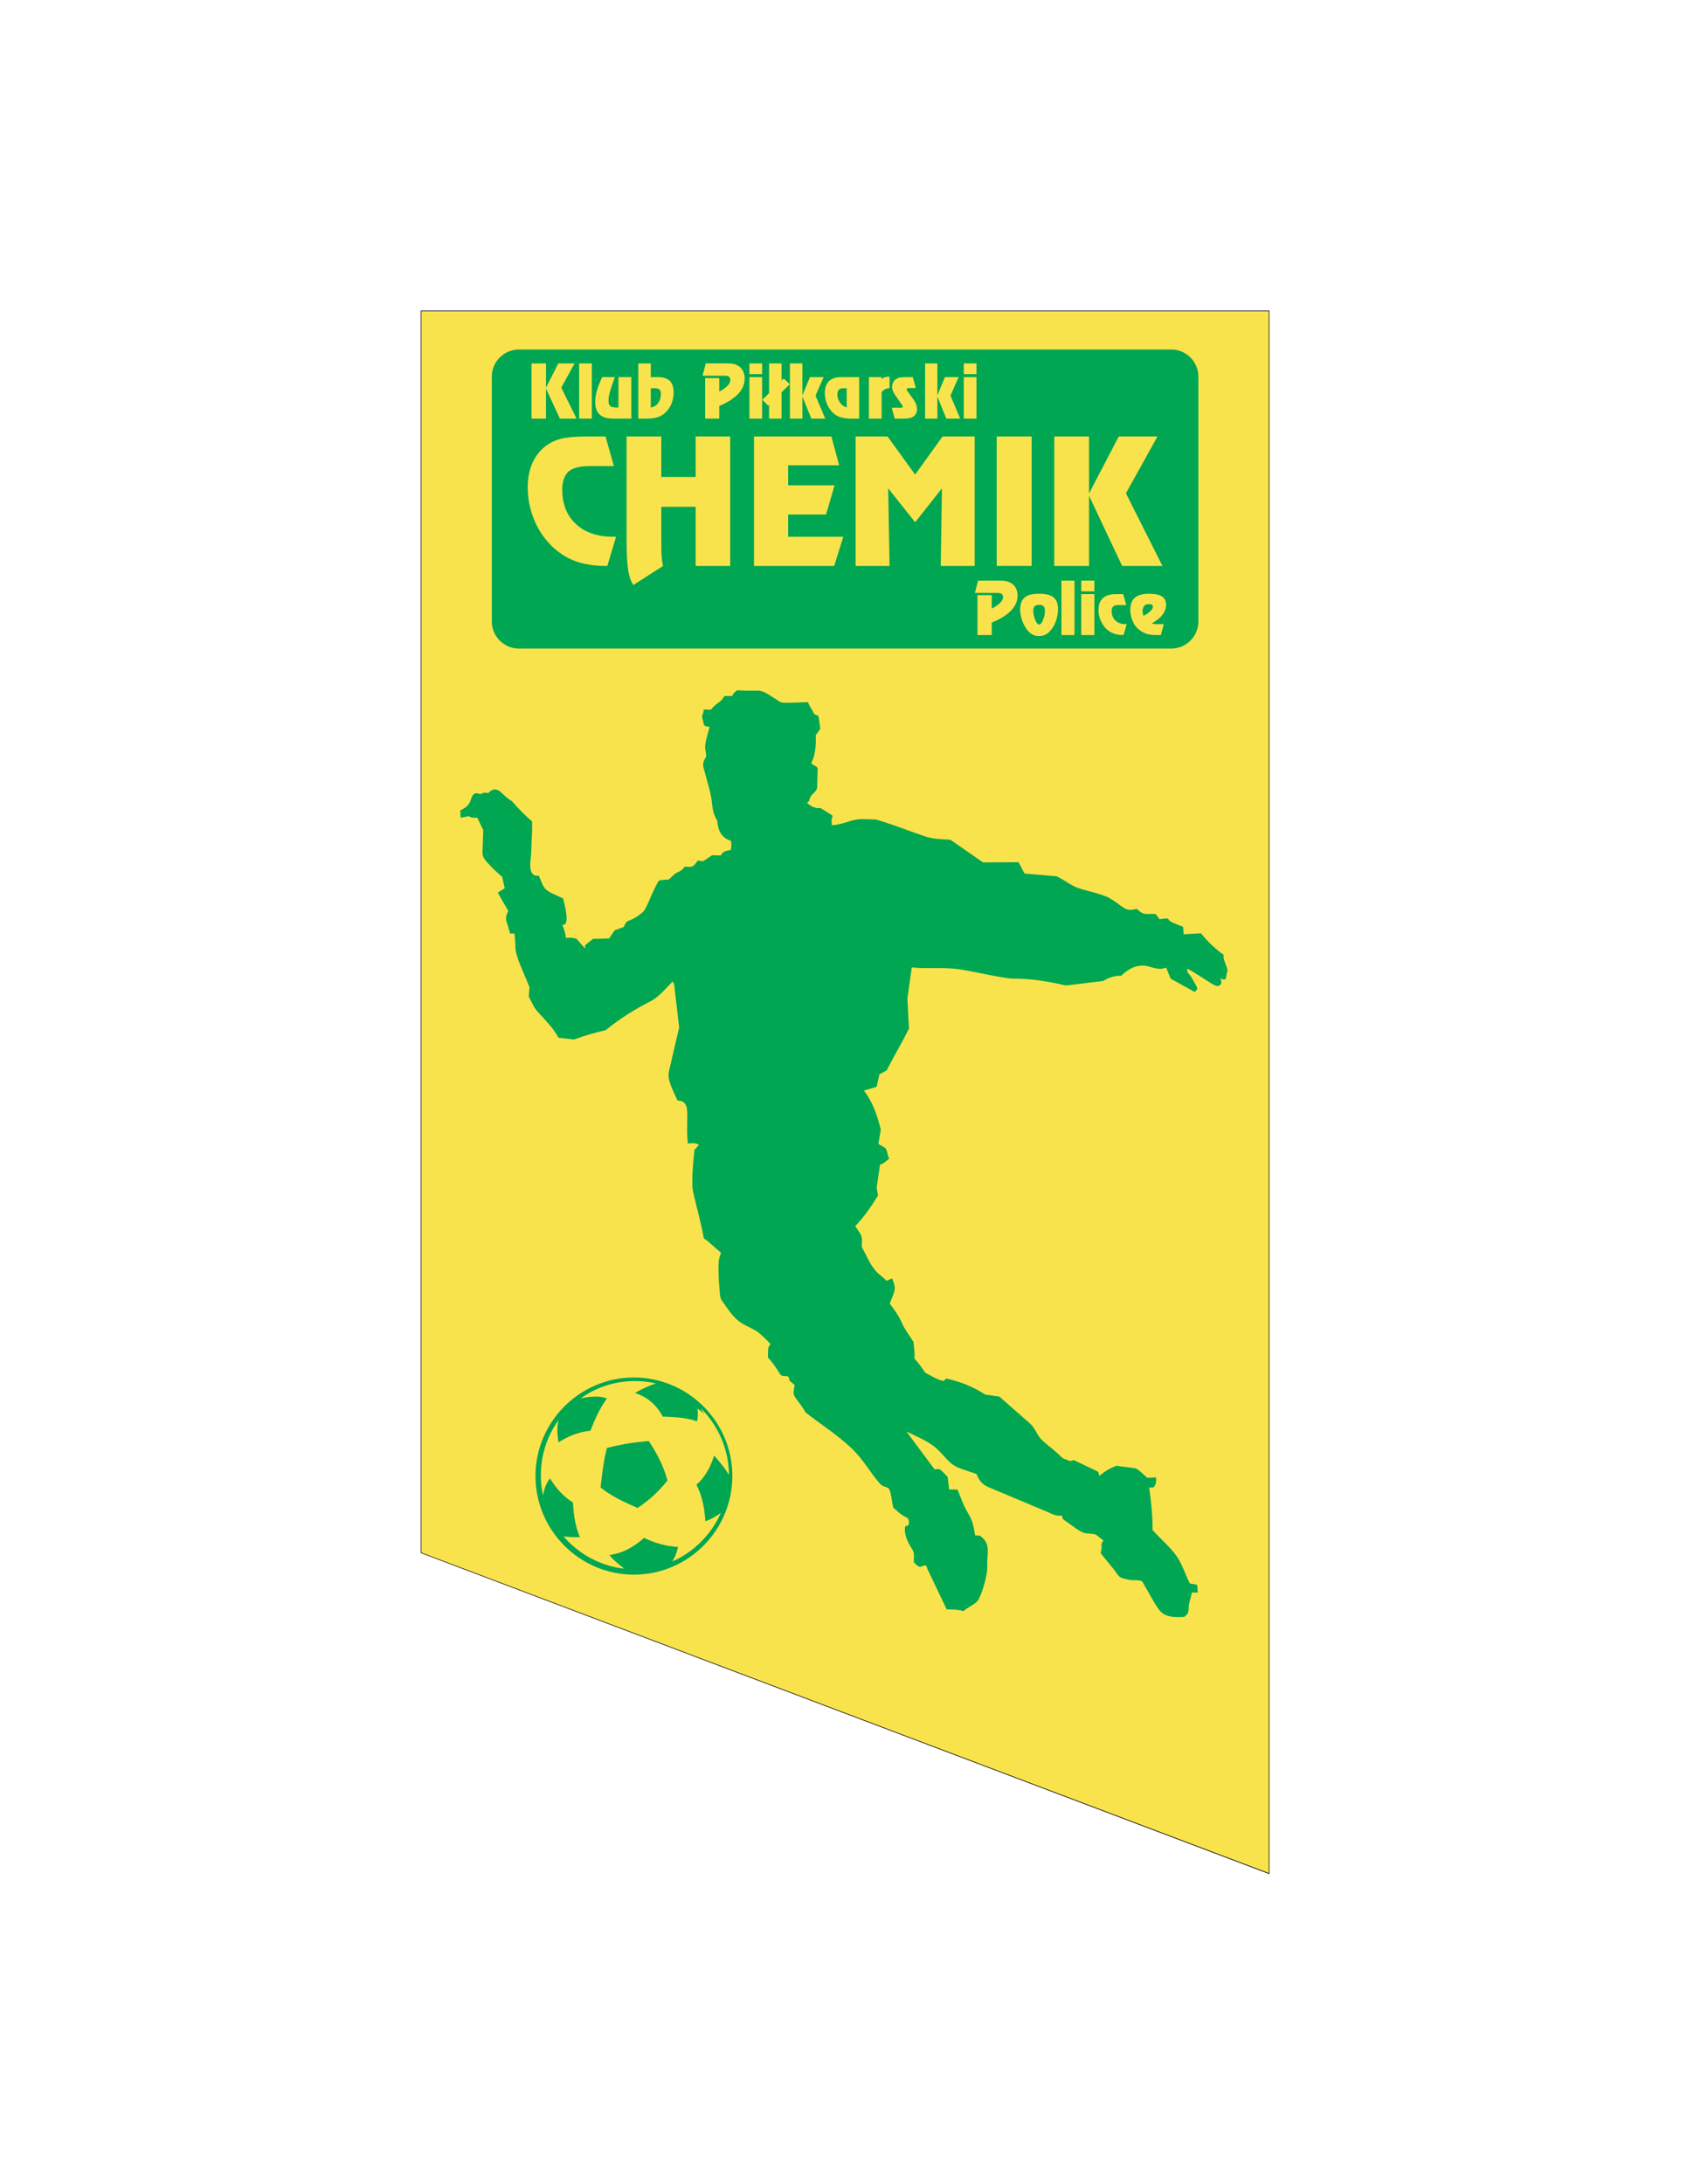 <?xml version="1.0" encoding="iso-8859-1"?>
<!-- Generator: Adobe Illustrator 24.0.1, SVG Export Plug-In . SVG Version: 6.00 Build 0)  -->
<svg version="1.1" id="Layer_1" xmlns="http://www.w3.org/2000/svg" xmlns:xlink="http://www.w3.org/1999/xlink" x="0px" y="0px"
	 viewBox="0 0 612 792" style="enable-background:new 0 0 612 792;" xml:space="preserve">
<polygon points="460.512,679.552 152.64,563.128 152.64,112.624 460.512,112.624 "/>
<polygon style="fill:#F9E34C;" points="460.296,679.192 460.296,112.84 152.856,112.84 152.856,562.984 "/>
<path style="fill:#00A651;" d="M188.208,126.736h236.736c5.4,0,9.792,4.464,9.792,9.792v88.848c0,5.328-4.392,9.792-9.792,9.792
	H188.208c-5.4,0-9.792-4.464-9.792-9.792v-88.848C178.416,131.2,182.808,126.736,188.208,126.736z"/>
<path style="fill:#00A651;" d="M229.968,570.976c19.656,0,35.712-16.056,35.712-35.784c0-19.656-16.056-35.712-35.712-35.712
	c-19.656,0-35.712,16.056-35.712,35.712C194.256,554.92,210.312,570.976,229.968,570.976z"/>
<path style="fill:#F9E34C;" d="M230.328,500.776c2.592,0,5.184,0.288,7.632,0.864c-2.232,0.72-5.04,1.944-7.632,3.456
	c4.536,1.44,7.992,4.464,10.08,8.568c4.104,0.144,8.352,0.288,12.456,1.728c0.36-1.368,0.432-3.24,0.072-4.608
	c0.936,0.504,1.872,1.224,2.592,2.088l-1.44-2.376c6.336,6.192,10.296,14.832,10.368,24.336c-1.512-2.52-3.456-4.824-5.4-7.056
	c-1.512,5.04-3.816,8.352-6.408,10.584c2.16,4.248,2.952,8.712,3.24,13.248c1.944-0.648,3.816-1.728,5.616-3.024
	c-3.456,7.848-9.792,14.184-17.64,17.64c1.008-1.584,1.728-3.312,2.088-5.328c-4.464-0.144-8.568-1.512-12.312-3.24
	c-3.6,3.168-7.56,5.544-12.528,6.192c1.296,1.8,3.312,3.312,5.328,4.968c-8.784-1.008-16.56-5.4-22.032-11.736
	c2.016,0.288,4.032,0.36,5.976,0.288c-1.512-3.384-2.304-7.632-2.52-12.528c-3.456-2.232-6.192-5.184-8.352-8.784
	c-1.512,2.016-2.16,4.104-2.52,6.192c-0.504-2.376-0.792-4.824-0.792-7.344c0-7.416,2.376-14.328,6.408-19.944
	c-0.648,2.592-0.432,5.328,0,8.064c3.528-2.304,7.416-3.816,11.592-4.248c1.656-4.32,3.528-8.352,5.976-11.664
	c-2.52-1.08-5.832-0.792-9.504-0.072C216.216,503.08,222.984,500.776,230.328,500.776z"/>
<path style="fill:#00A651;" d="M184.032,334.96c-0.72-1.44-0.576-2.952,0.36-4.608l-3.816-6.696l2.52-1.584l-0.936-4.176
	c-1.656-1.296-3.384-3.024-4.752-4.464c-1.368-1.44-2.448-2.664-2.376-4.32l0.288-8.064l-2.16-4.536
	c-1.224,0.072-2.448,0-3.024-0.576l-3.024,0.576l-0.144-2.664c2.376-1.152,3.312-1.944,4.104-4.608
	c0.504-1.584,1.584-2.016,3.24-1.224c0.72-0.576,1.656-0.72,2.808-0.432c1.44-1.584,2.88-1.728,4.392-0.504
	c1.368,1.296,3.168,2.952,4.176,3.384c2.448,2.88,4.536,4.896,7.344,7.416c0.072,2.736-0.072,5.544-0.216,8.352
	c-0.072,2.16-0.144,4.32-0.432,6.48c-0.072,2.232,0,5.184,3.096,4.824c1.008,2.376,1.44,3.744,2.232,4.608
	c1.152,1.296,3.024,2.016,6.552,3.6c0.36,1.584,2.88,10.224-0.288,9.576c0.648,1.512,1.152,3.096,1.368,4.824
	c1.152-0.288,2.376-0.144,3.744,0.216l3.168,3.6v-1.224l2.88-2.304l5.832-0.144l2.016-2.952l3.312-1.224
	c0.648-1.224,0.576-1.8,1.872-2.304c1.872-0.648,3.528-1.8,4.464-2.592c1.44-1.152,1.656-2.016,2.88-4.68
	c1.152-2.736,2.376-5.328,3.168-6.696c0.432-0.648,0.648-0.648,1.224-0.72c0.648-0.072,1.656-0.144,2.736-0.216
	c1.008-0.864,1.872-2.016,3.024-2.52c1.224-0.504,2.16-1.224,2.736-2.16c3.168,0.36,2.952,0.072,4.752-2.16l1.944,0.216l3.24-2.16
	l3.168,0.072c0.432-1.152,1.656-1.8,3.6-1.944c0.216-1.296,0.36-2.52,0-3.384c-3.456-1.08-4.68-3.816-4.896-7.272
	c-1.08-1.584-1.728-3.816-1.944-6.624c-0.36-3.528-1.584-6.984-2.52-10.728c-0.432-1.872-1.08-2.52-0.288-4.608
	c0.648-1.296,1.008-0.792,0.432-3.744c-0.432-2.304,0.936-5.616,1.512-8.424c-1.512,0.072-2.232-0.36-2.232-1.512
	c-0.072-0.72-0.648-1.656-0.36-2.808c0.144-0.432,0.648-1.008,0.36-1.872l2.736,0.072c0.864-1.152,1.944-2.016,3.168-2.88
	c0.864-0.576,1.152-1.224,1.728-2.088h2.808c0.36-0.936,1.008-1.584,1.872-2.088c1.8,0.144,4.608,0.216,6.84,0.144
	c2.952-0.144,4.536,1.584,6.84,2.88c1.512,0.936,1.584,1.44,3.456,1.512c2.52,0.072,6.912-0.216,8.496-0.216
	c0.504,1.584,1.872,3.096,2.16,4.248l1.656,0.792l0.648,4.608l-1.656,2.376c0.144,3.6-0.072,7.056-1.584,10.008
	c0.36,0.936,1.944,1.008,2.304,1.944c0,0.072-0.216,6.912-0.216,7.128c-0.36,1.656-2.448,2.376-2.736,4.104
	c-0.072,0.792-0.648,1.152-1.008,1.224c1.584,1.44,3.24,2.232,4.968,1.944l3.456,2.16c1.8,1.08,0.504,0.648,0.576,2.376l0.072,1.728
	c3.096-0.216,5.184-1.152,7.416-1.728c2.448-0.72,5.112-0.504,8.64-0.36c6.624,1.944,11.808,4.104,17.352,5.975
	c3.384,1.224,6.12,1.08,9.648,1.368l11.808,8.208l12.888-0.072l2.16,4.104l11.664,1.008c3.24,1.584,5.544,3.6,8.424,4.464
	c3.384,1.008,6.984,1.728,10.584,3.312c5.904,3.6,5.544,5.112,10.008,4.032c2.952,2.52,2.736,1.656,6.912,1.872l1.368,1.872
	c0.936-0.072,3.096-0.576,3.24,0c0.288,0.936,2.88,1.8,5.328,2.736l0.216,2.736l6.264-0.36c1.728,2.088,3.312,3.816,5.112,5.328
	c1.008,0.864,2.016,1.8,3.096,2.376c-0.216,2.88,2.016,4.752,1.224,6.624c-0.144,0.432-0.216,1.08-0.288,1.728
	c-0.072,1.008-1.224,0.72-2.16,0.288c1.08,1.728-0.072,3.168-1.584,2.664c-1.656-0.576-6.768-4.32-10.296-6.192
	c-0.216,0.72,0,1.224,0.36,1.728c1.441,1.656,1.728,2.664,2.736,4.32c0.864,1.44,0.36,1.44-0.432,2.448l-8.784-4.896l-1.584-3.96
	c-0.72,0.144-1.368,0.432-2.016,0.432c-2.664-0.072-4.032-1.008-5.904-1.152c-2.448-0.216-5.328,0.648-8.424,3.672
	c-2.52-0.072-4.608,0.72-6.48,1.872l-13.536,1.656c-6.48-1.512-13.032-2.592-19.8-2.52c-5.688-0.576-13.896-2.664-19.008-3.384
	c-5.616-0.792-11.448-0.072-17.136-0.648l-1.584,11.16c0.144,3.672,0.36,7.344,0.576,11.016c-2.592,5.184-5.472,10.008-8.136,15.192
	l-2.592,1.368l-1.008,4.536l-4.608,1.368c3.096,4.032,4.824,8.928,6.12,14.184l-0.864,5.04c0.576,0.72,2.016,1.08,2.592,1.8
	c0.792,1.008,0.576,2.592,1.368,3.6c-1.08,0.864-2.232,2.016-3.384,2.232l-1.224,8.424l0.504,2.736
	c-2.448,4.032-5.112,7.848-8.28,11.16c1.368,2.016,2.088,2.808,2.376,4.176c0.144,0.792,0.072,1.728,0,3.312
	c1.728,3.168,2.808,5.976,4.752,8.352c1.08,1.44,2.808,2.448,4.248,3.96l2.016-0.864c0.288,0.864,0.72,1.8,0.864,2.664
	c0.432,1.872-0.792,3.816-1.728,6.48c1.584,2.16,3.168,4.104,4.536,7.272c1.008,2.232,2.736,4.464,4.032,6.552
	c0.288,2.16,0.504,4.104,0.432,6.192c1.512,1.512,2.736,3.384,3.888,5.04c2.232,1.152,4.464,2.592,6.696,3.024l0.864-0.936
	c5.544,1.224,10.224,3.24,14.184,5.832l5.112,0.72l11.232,9.864c1.944,1.728,2.448,4.32,4.392,6.048
	c1.8,1.728,4.176,3.312,6.552,5.688c1.224,1.296,2.088,1.08,2.664,1.44c0.936,0.576,1.08,0.288,2.16,0l8.352,3.96
	c0.864,0.432,0.72,0.864,0.936,1.8c1.872-1.656,4.032-2.952,6.408-3.744c1.656,0.432,4.176,0.576,6.552,0.936
	c1.008,0.144,3.024,2.304,4.464,3.456l3.168-0.144c0.144,1.296-0.072,2.808-0.792,3.456c-0.36,0.36-0.936,0.288-1.728,0.216
	c0.72,5.184,1.296,10.368,1.224,15.408c2.88,3.24,6.408,6.12,8.856,9.648c2.016,2.952,3.024,6.552,4.68,9.72l2.664,0.504
	l0.216,2.808h-2.16c-0.216,1.656-0.936,3.312-1.08,4.68c-0.144,1.8,0.216,2.88-1.728,4.176c-3.096,0.144-6.624,0.216-8.712-2.16
	c-1.8-2.088-3.888-6.408-6.408-10.584c-0.504-0.792-3.384-0.504-4.464-0.648c-3.888-0.864-3.744-0.72-5.472-3.312l-5.256-6.48
	c0.288-0.648,0.432-1.584,0.36-2.736c-0.072-0.792,0.36-1.44,0.72-1.8l-2.808-2.16c-1.872-0.504-3.312-0.216-4.608-0.72
	c-2.016-0.864-3.672-2.376-6.12-4.032c-1.08-0.72-1.296-0.648-1.512-2.088c-2.52,0.072-2.808-0.288-4.968-1.224l-21.6-9.072
	c-2.376-1.008-3.528-2.448-4.464-4.824c-2.592-0.936-6.408-1.944-8.28-3.168c-2.376-1.512-4.536-4.968-7.416-7.056
	c-2.664-2.016-6.624-3.672-9.72-5.184l10.224,13.752c1.656-0.288,1.8-0.216,2.952,0.864l1.8,1.872l0.504,4.536h3.024l2.232,5.472
	c1.008,2.304,2.16,3.744,2.88,5.616c0.648,1.512,0.936,3.384,1.296,5.544l1.8,0.144c4.104,3.024,2.448,5.831,2.592,11.736
	c0.072,2.016-1.368,7.992-3.096,11.304c-0.864,1.728-3.96,2.808-5.544,4.32c-1.656-0.576-3.816-0.648-6.048-0.648l-6.984-14.616
	c-0.432-1.008-0.216-1.656-1.368-1.224c-2.016,0.792-1.8,0.288-3.6-1.224c0-1.584,0.36-3.168-0.432-4.536
	c-0.576-0.864-1.368-2.16-1.944-3.528c-0.864-2.088-1.08-4.32-0.648-5.04c0.144-0.288,0.792,0.144,1.08-0.504
	c0.288-0.504,0.288-1.44-0.216-2.448c-2.304-1.008-3.312-2.088-5.256-3.744c-0.504-1.512-0.792-6.696-1.944-7.2
	c-1.152-0.504-2.016-0.576-2.808-1.44c-3.024-3.169-6.048-8.857-10.512-13.032c-4.824-4.608-11.376-8.784-16.56-12.888
	c-2.16-3.744-3.888-5.112-4.248-6.48c-0.288-0.936,0.072-2.016,0.288-3.456l-1.872-1.584c-0.288-1.008,0.072-1.296-0.936-1.656
	c-1.368-0.144-2.016,0.216-2.664-1.008c-1.08-1.8-2.88-4.32-4.248-5.76l0.072-2.448c0-1.296,0.216-1.368,0.864-2.448
	c-1.224-1.296-3.672-3.744-4.896-4.536c-2.304-1.44-4.896-2.304-6.984-4.032c-2.232-1.944-3.96-4.608-5.832-7.272
	c-0.576-0.72-0.648-2.448-0.792-4.32c-0.36-3.456-0.432-7.776-0.288-9.648c0.144-1.224,0.432-2.088,0.864-3.24
	c-2.304-1.872-4.176-3.888-6.264-5.256c-1.008-5.832-2.664-11.376-3.888-16.92c-0.648-3.096,0-10.296,0.504-15.12l1.584-1.8
	c-0.936-0.864-2.52-0.648-3.96-0.504c-0.432-3.24-0.216-6.84-0.216-10.008c0-2.808-0.072-5.544-3.6-5.616
	c-1.152-3.024-3.816-7.272-3.096-10.368c1.224-5.328,2.448-10.728,3.744-16.056l-1.584-13.608c-0.144-1.152-0.072-2.16-0.792-3.096
	c-2.376,2.376-4.824,5.472-7.848,7.056c-5.76,2.952-11.304,6.336-16.416,10.584c-3.96,0.864-7.848,2.016-11.52,3.384l-5.616-0.648
	c-1.8-3.384-4.536-6.12-7.416-9.288c-1.584-1.656-2.304-3.672-3.384-5.688l0.288-3.312c-2.16-5.544-5.112-11.16-5.112-14.544
	c-0.072-1.8-0.072-3.096-0.36-4.968h-1.584L184.032,334.96z"/>
<path style="fill:#00A651;" d="M220.176,525.04c-1.224,4.536-1.728,9.432-2.304,14.328c3.888,3.168,8.64,5.328,13.392,7.416
	c4.392-2.808,7.92-6.264,10.872-9.936c-1.368-5.256-3.888-9.936-6.768-14.328C230.184,522.952,225.072,523.744,220.176,525.04z"/>
<path style="fill:#F9E34C;" d="M219.672,205.216c-3.96,0-7.488-0.576-10.512-1.584c-2.952-1.008-5.688-2.664-8.136-4.824
	c-3.024-2.736-5.4-6.048-7.056-9.864c-1.656-3.888-2.52-7.92-2.52-12.24c0-3.096,0.504-5.904,1.512-8.352
	c1.008-2.448,2.52-4.536,4.464-6.192c1.656-1.368,3.6-2.376,5.904-3.024c2.304-0.576,5.328-0.864,9.072-0.864h7.272L222.696,169
	h-8.712c-3.6,0-6.192,0.648-7.704,1.944c-1.512,1.368-2.304,3.528-2.304,6.624c0,5.256,1.656,9.432,4.968,12.456
	c3.312,3.096,7.848,4.608,13.608,4.608h0.936l-3.168,10.584H219.672z"/>
<path style="fill:#F9E34C;" d="M239.904,158.272v14.688h12.456v-14.688h12.528v46.944H252.36V183.76h-12.456v11.592
	c0,2.88,0,5.04,0.144,6.552c0.072,1.44,0.288,2.592,0.504,3.312l-10.8,6.912c-0.864-1.296-1.512-3.096-1.872-5.4
	c-0.36-2.304-0.576-5.832-0.576-10.512v-37.944H239.904z"/>
<polygon style="fill:#F9E34C;" points="304.416,168.712 285.912,168.712 285.912,175.984 302.76,175.984 299.664,186.568 
	285.912,186.568 285.912,194.632 305.928,194.632 302.616,205.216 273.528,205.216 273.528,158.272 301.608,158.272 "/>
<polygon style="fill:#F9E34C;" points="310.392,158.272 321.984,158.272 331.992,172.096 341.928,158.272 353.592,158.272 
	353.592,205.216 341.28,205.216 341.712,177.064 331.992,189.376 322.2,177.064 322.704,205.216 310.392,205.216 "/>
<rect x="361.584" y="158.272" style="fill:#F9E34C;" width="12.672" height="46.944"/>
<polygon style="fill:#F9E34C;" points="382.464,158.272 395.064,158.272 395.064,178.936 405.864,158.272 419.904,158.272 
	408.456,178.864 421.704,205.216 407.088,205.216 395.064,179.728 395.064,205.216 382.464,205.216 "/>
<polygon style="fill:#F9E34C;" points="192.816,131.776 198.072,131.776 198.072,140.56 202.536,131.776 208.44,131.776 
	203.616,140.56 209.16,151.792 203.112,151.792 198.072,140.92 198.072,151.792 192.816,151.792 "/>
<rect x="210.096" y="131.776" style="fill:#F9E34C;" width="4.608" height="20.016"/>
<path style="fill:#F9E34C;" d="M222.408,151.792c-2.232,0-3.816-0.504-4.896-1.512c-1.08-0.936-1.584-2.52-1.584-4.536
	c0-1.152,0.216-2.52,0.576-3.96c0.432-1.512,1.08-3.168,1.944-5.04h4.608c-0.792,2.232-1.44,3.96-1.8,5.328
	c-0.36,1.296-0.504,2.376-0.504,3.168c0,0.936,0.144,1.584,0.576,1.944c0.36,0.36,1.08,0.576,2.088,0.576h0.936v-11.016h4.68v15.048
	H222.408z"/>
<path style="fill:#F9E34C;" d="M231.552,131.776h4.536v4.968h2.736c1.872,0,3.24,0.504,4.176,1.368
	c0.936,0.936,1.368,2.376,1.368,4.176c0,1.512-0.288,2.88-0.792,4.104c-0.504,1.296-1.296,2.376-2.304,3.312
	c-0.792,0.72-1.728,1.296-2.808,1.584c-1.08,0.36-2.448,0.504-4.104,0.504h-2.808V131.776L231.552,131.776z M236.088,140.776v6.984
	c1.152-0.144,2.016-0.72,2.664-1.584c0.648-0.936,1.008-2.016,1.008-3.384c0-0.72-0.144-1.224-0.504-1.512
	c-0.36-0.36-0.864-0.504-1.584-0.504H236.088z"/>
<path style="fill:#F9E34C;" d="M255.816,151.792v-14.688h5.112V142c1.296-0.648,2.232-1.368,2.952-2.088
	c0.72-0.72,1.08-1.44,1.08-2.088c0-0.504-0.144-0.864-0.432-1.152c-0.36-0.288-0.792-0.432-1.368-0.432h-8.28l1.152-4.464h8.064
	c1.944,0,3.384,0.432,4.464,1.44c1.08,1.008,1.584,2.376,1.584,4.104c0,2.016-0.792,3.816-2.304,5.472
	c-1.584,1.656-3.888,3.168-6.912,4.392v4.608H255.816z"/>
<path style="fill:#F9E34C;" d="M271.872,131.776h4.608v3.888h-4.608V131.776L271.872,131.776z M271.872,136.744h4.608v15.048h-4.608
	V136.744z"/>
<polygon style="fill:#F9E34C;" points="286.56,131.776 291.096,131.776 291.096,143.368 293.832,136.744 298.8,136.744 
	295.848,143.44 299.376,151.792 294.336,151.792 291.096,143.8 291.096,151.792 286.56,151.792 "/>
<path style="fill:#F9E34C;" d="M306.072,140.776c-0.792,0-1.368,0.144-1.728,0.504c-0.36,0.36-0.576,0.936-0.576,1.728
	c0,1.152,0.36,2.16,1.008,3.024c0.576,0.864,1.44,1.44,2.376,1.728v-6.984H306.072L306.072,140.776z M308.52,151.792
	c-1.512,0-2.736-0.216-3.816-0.576c-1.08-0.36-1.944-0.936-2.736-1.728c-0.864-0.936-1.584-1.944-2.016-3.168
	c-0.504-1.152-0.72-2.448-0.72-3.816c0-1.872,0.504-3.312,1.512-4.32c1.008-0.936,2.448-1.44,4.392-1.44h6.552v15.048H308.52z"/>
<path style="fill:#F9E34C;" d="M315.216,136.744h4.608v0.792c0.288-0.36,0.648-0.576,1.08-0.72c0.432-0.144,0.936-0.216,1.512-0.216
	h0.288v4.176c-0.648,0-1.224,0.144-1.728,0.432c-0.504,0.216-0.864,0.576-1.152,1.08v9.504h-4.608V136.744z"/>
<path style="fill:#F9E34C;" d="M323.496,147.832h3.456c0.792,0,0.576-0.648,0.216-1.08l-2.304-3.312
	c-0.72-0.936-1.224-2.016-1.224-3.168c0-1.656,1.008-3.024,2.736-3.384c0.504-0.072,1.224-0.144,2.16-0.144h2.592l1.08,3.96h-2.592
	c-0.648,0-0.936,0.504-0.504,1.008l2.448,3.384c1.152,1.584,1.8,4.392-0.072,5.832c-0.72,0.576-1.944,0.864-3.528,0.864h-3.384
	L323.496,147.832z"/>
<polygon style="fill:#F9E34C;" points="335.592,131.776 340.056,131.776 340.056,143.368 342.792,136.744 347.76,136.744 
	344.808,143.44 348.336,151.792 343.296,151.792 340.056,143.8 340.056,151.792 335.592,151.792 "/>
<path style="fill:#F9E34C;" d="M349.632,131.776h4.608v3.888h-4.608V131.776L349.632,131.776z M349.632,136.744h4.608v15.048h-4.608
	V136.744z"/>
<path style="fill:#F9E34C;" d="M354.6,230.272V215.8h5.184v4.896c1.296-0.72,2.304-1.368,3.024-2.088
	c0.72-0.72,1.08-1.44,1.08-2.088c0-0.504-0.144-0.864-0.504-1.152c-0.288-0.216-0.72-0.36-1.368-0.36h-8.352l1.152-4.464h8.208
	c1.944,0,3.456,0.504,4.536,1.44c1.08,1.008,1.584,2.376,1.584,4.032c0,2.016-0.792,3.744-2.376,5.4
	c-1.584,1.656-3.888,3.096-6.984,4.32v4.536H354.6z"/>
<path style="fill:#F9E34C;" d="M379.08,221.416c0-0.72-0.144-1.224-0.504-1.584c-0.36-0.36-0.864-0.504-1.584-0.504
	c-0.72,0-1.296,0.144-1.656,0.504c-0.288,0.36-0.504,0.864-0.504,1.584c0,0.432,0.072,0.936,0.144,1.44
	c0.144,0.504,0.216,1.008,0.432,1.512c0.216,0.72,0.504,1.224,0.72,1.584c0.288,0.288,0.576,0.504,0.864,0.504
	c0.216,0,0.432-0.144,0.576-0.288c0.216-0.216,0.432-0.504,0.648-0.936c0.216-0.576,0.432-1.224,0.648-1.872
	C379.008,222.64,379.08,221.992,379.08,221.416L379.08,221.416z M376.992,215.296c2.376,0,4.104,0.432,5.184,1.296
	c1.08,0.864,1.656,2.304,1.656,4.176c0,1.44-0.216,2.88-0.72,4.248c-0.432,1.368-1.08,2.52-1.944,3.528
	c-0.576,0.72-1.224,1.224-1.872,1.584c-0.72,0.36-1.512,0.504-2.304,0.504c-0.864,0-1.656-0.144-2.304-0.504
	c-0.72-0.36-1.368-0.864-1.944-1.584c-0.792-1.008-1.44-2.16-1.944-3.528c-0.432-1.296-0.72-2.664-0.72-3.96
	c0-2.016,0.576-3.528,1.656-4.392C372.744,215.728,374.544,215.296,376.992,215.296z"/>
<rect x="385.056" y="210.544" style="fill:#F9E34C;" width="4.752" height="19.728"/>
<path style="fill:#F9E34C;" d="M392.256,210.544h4.752v3.888h-4.752V210.544L392.256,210.544z M392.256,215.44h4.752v14.832h-4.752
	V215.44z"/>
<path style="fill:#F9E34C;" d="M407.376,230.272c-1.296,0-2.376-0.216-3.384-0.576c-1.008-0.36-1.944-0.937-2.664-1.656
	c-0.936-0.936-1.584-2.016-2.088-3.168c-0.504-1.152-0.72-2.376-0.72-3.672c0-1.944,0.504-3.312,1.584-4.32
	c1.008-0.936,2.52-1.44,4.536-1.44h2.808l1.152,3.96h-3.024c-0.792,0-1.441,0.216-1.8,0.576c-0.36,0.288-0.504,0.864-0.504,1.584
	c0,1.368,0.432,2.52,1.368,3.456c0.936,0.864,2.088,1.296,3.528,1.296h0.576l-1.152,3.96H407.376z"/>
<path style="fill:#F9E34C;" d="M414.864,223.288c1.08-0.576,1.944-1.152,2.52-1.728c0.576-0.576,0.864-1.08,0.864-1.584
	c0-0.288-0.144-0.504-0.36-0.72c-0.288-0.144-0.648-0.216-1.152-0.216c-0.648,0-1.224,0.216-1.656,0.648
	c-0.36,0.432-0.576,1.08-0.576,1.872c0,0.288,0,0.576,0.072,0.864C414.648,222.712,414.72,223,414.864,223.288L414.864,223.288z
	 M419.184,230.272c-1.368,0-2.52-0.216-3.6-0.576c-1.08-0.432-2.016-1.008-2.808-1.729c-0.864-0.864-1.584-1.872-2.016-3.096
	c-0.432-1.152-0.72-2.376-0.72-3.744c0-2.016,0.576-3.456,1.656-4.392c1.08-0.936,2.808-1.44,5.184-1.44
	c2.16,0,3.744,0.36,4.68,1.008c1.008,0.576,1.44,1.656,1.44,3.096c0,1.224-0.432,2.376-1.224,3.456
	c-0.864,1.152-2.16,2.16-3.888,3.168c0.288,0.144,0.504,0.216,0.792,0.216c0.288,0.072,0.648,0.072,1.008,0.072h2.52l-1.08,3.96
	H419.184z"/>
<polygon style="fill:#F9E34C;" points="279,131.776 283.536,131.776 283.536,137.968 284.328,137.248 286.128,138.976 
	286.128,138.976 286.488,139.336 283.536,142.216 283.536,151.792 279,151.792 279,146.824 278.712,147.112 276.912,145.312 
	276.912,145.312 276.552,144.952 279,142.576 "/>
</svg>
